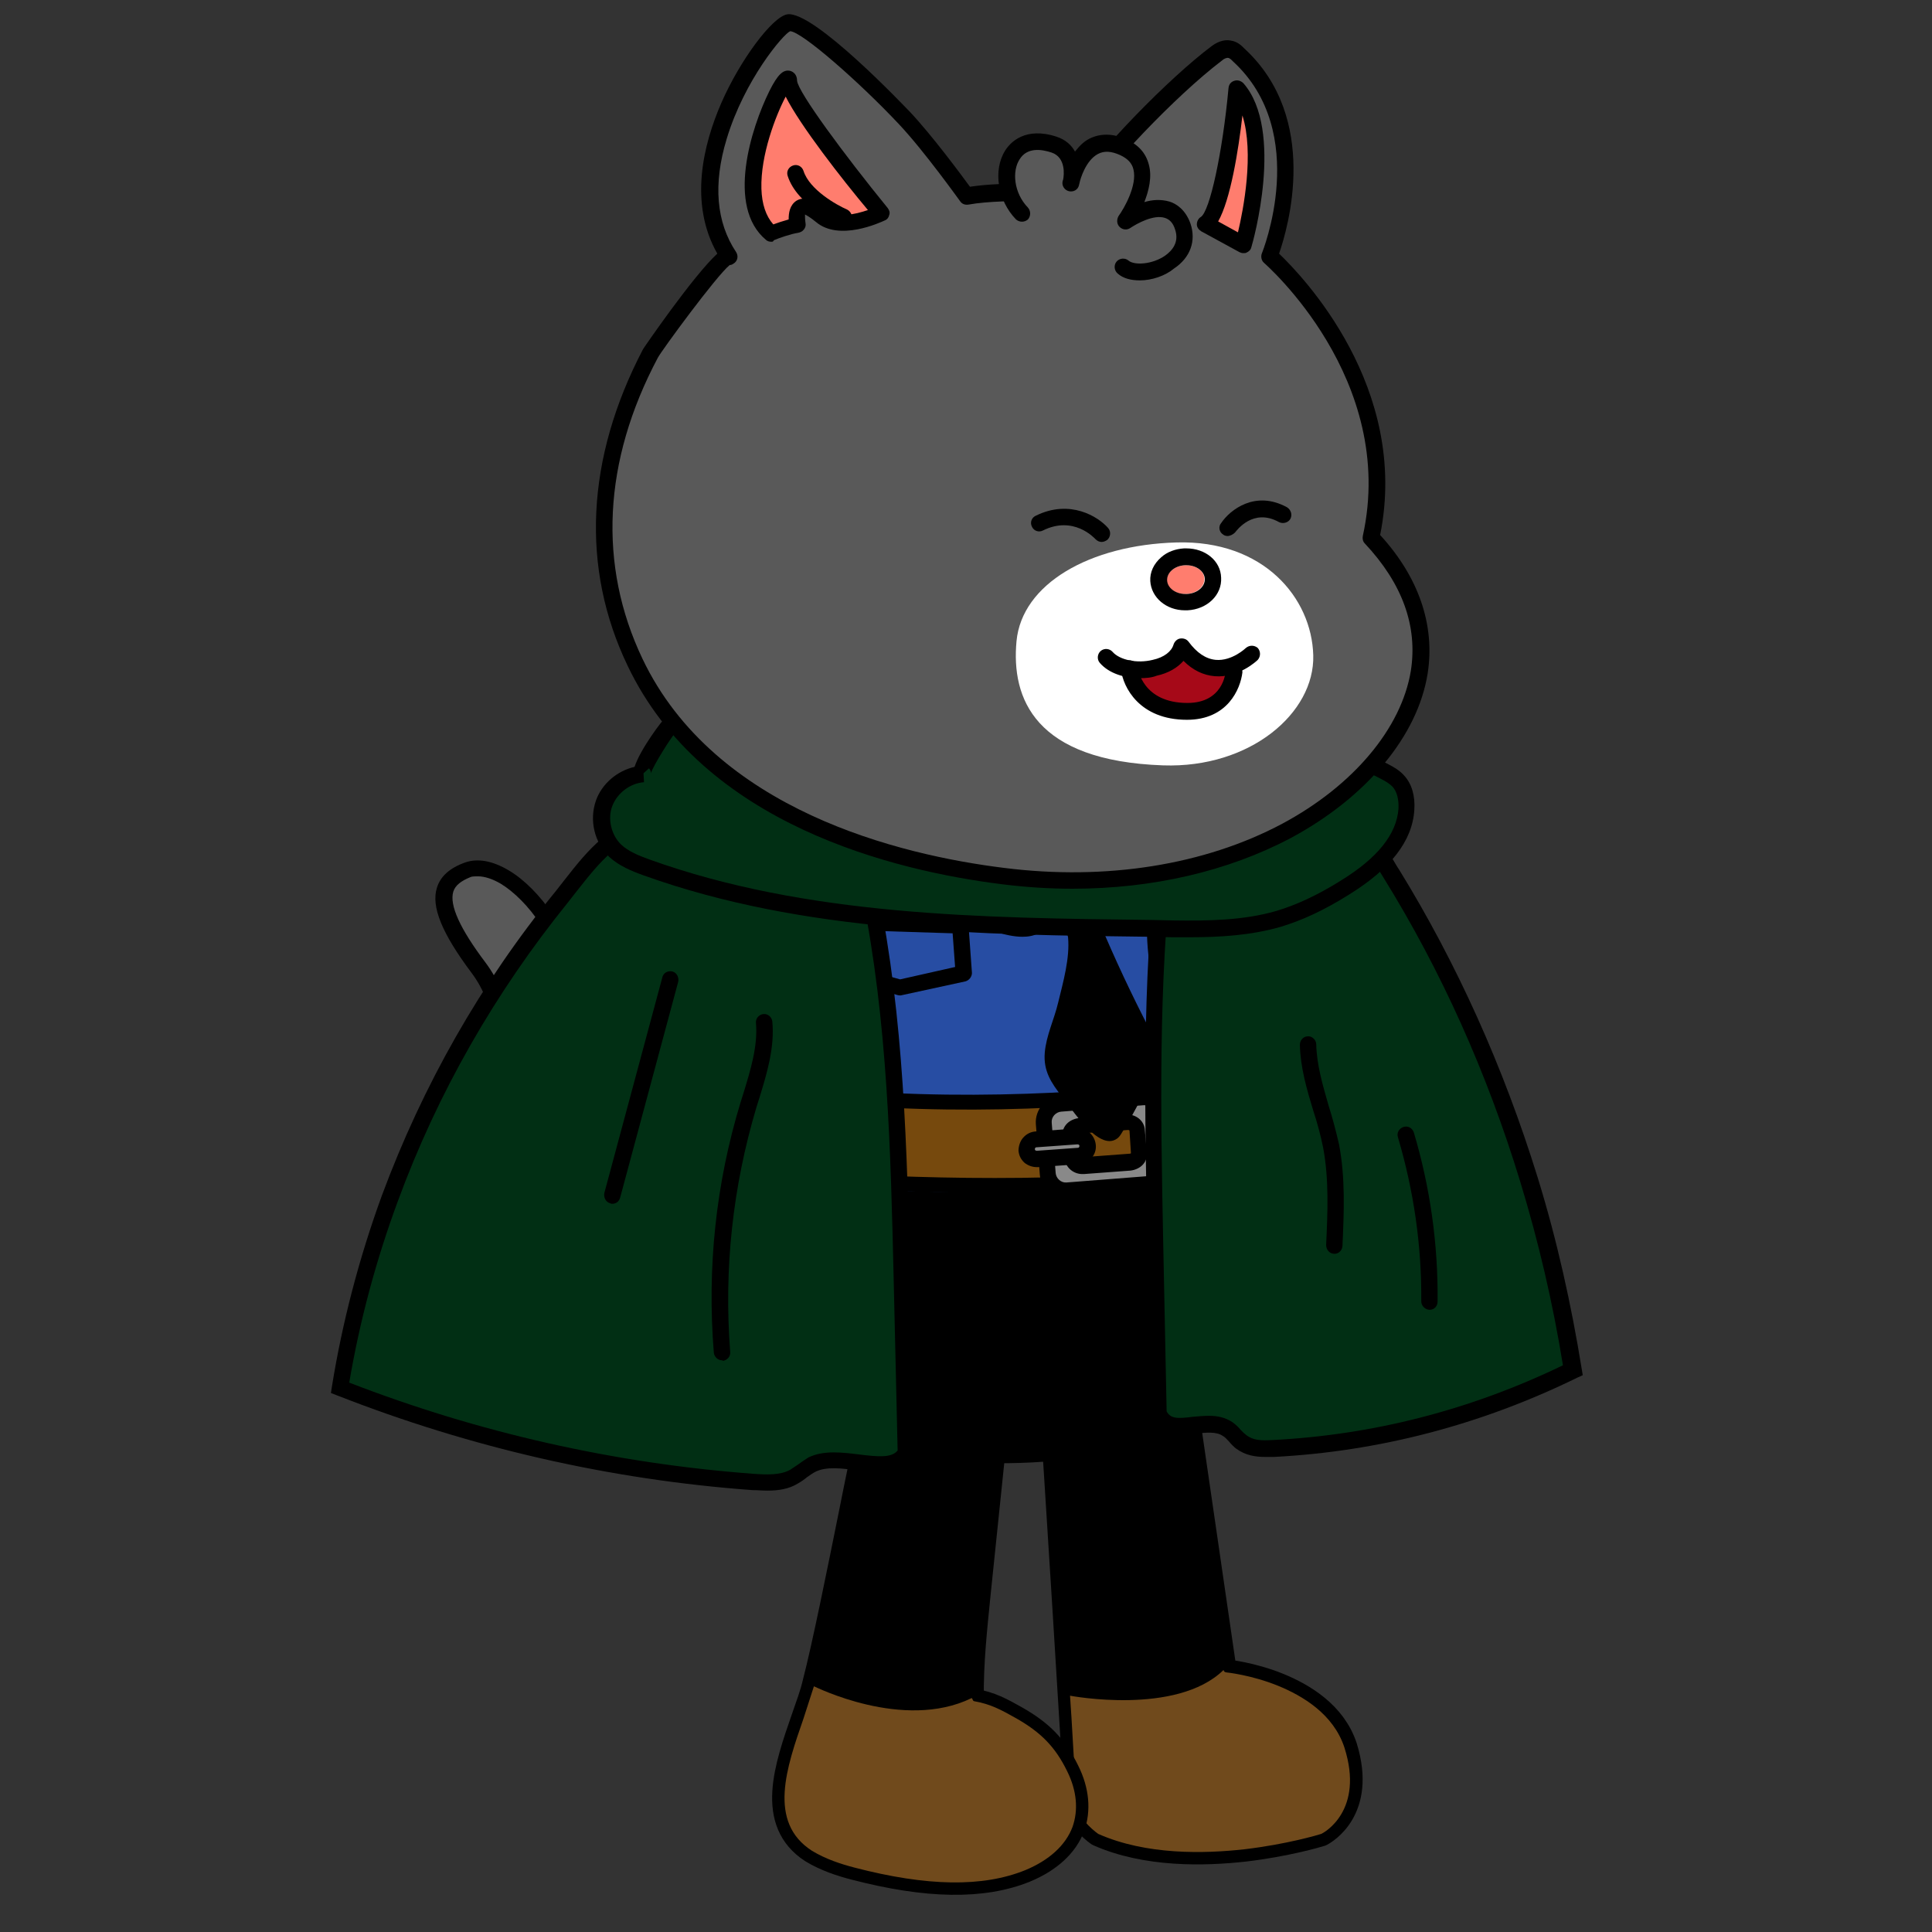 <?xml version="1.0" encoding="utf-8"?>
<!-- Generator: Adobe Illustrator 26.5.0, SVG Export Plug-In . SVG Version: 6.00 Build 0)  -->
<svg version="1.1" id="레이어_5" xmlns="http://www.w3.org/2000/svg" xmlns:xlink="http://www.w3.org/1999/xlink" x="0px"
	 y="0px" viewBox="0 0 390 390" style="enable-background:new 0 0 390 390;" xml:space="preserve">
<rect x="0" y="0" width="390" height="390" fill="#333333" stroke="none"/>
<g>
	<path style="stroke:#000000;stroke-width:5;stroke-linecap:round;stroke-linejoin:round;stroke-miterlimit:10;" d="M266.7,370.2
		c-0.6,0.2-7,2.1-15.5,3.1c-8.1,0.9-19.8,1.2-29.5-3.1c-1.3-0.9-4.4-3.7-4.4-5.9c0-3-4.5-73.8-5-81.3l26.1-5.8l8.7,59.8
		c0,0.3,0.3,0.5,0.6,0.5c0,0,5,0.5,10.4,2.7c4.9,2,11.2,5.7,13.4,12.5C275.4,365.4,267.4,369.8,266.7,370.2z"/>
	<path style="fill:#704A1C;" d="M247,337.1c0,0.3,0.3,0.5,0.6,0.5c0,0,5,0.5,10.4,2.7c4.9,2,11.2,5.7,13.4,12.5
		c4,12.6-4,17.1-4.7,17.4c-0.6,0.2-7,2.1-15.5,3.1c-8.1,0.9-19.8,1.2-29.5-3.1c-1.3-0.9-4.4-3.7-4.4-5.9c0,0-1.1-19.8-1.3-22
		C216,342.3,237.5,346.4,247,337.1z"/>
</g>
<g>
	<path style="stroke:#000000;stroke-width:5;stroke-linecap:round;stroke-linejoin:round;stroke-miterlimit:10;" d="M201.3,284.8
		l-3.8,36.7c-0.7,7-1.5,14.2-1.4,21.3c0,0.3,0.2,0.5,0.5,0.6c3.4,0.6,5.4,1.7,8.6,3.5c4.9,2.8,7.8,5.7,10.2,10.6
		c2,4,2.3,7.9,1.1,11.3c-1.4,3.7-4.7,6.7-9.5,8.7c-8.6,3.5-19.9,3.3-34.5-0.5c-2.7-0.7-5.8-1.7-8.6-3.4c-9-5.8-5.1-16.9-1.7-26.7
		c0.9-2.6,1.8-5,2.3-7.2c1.9-7.3,4.9-22.2,7.3-34.1c1.4-7.1,2.7-13.3,3.2-15.4L201.3,284.8z"/>
	<path style="fill:#704A1C;" d="M196.1,342.8c0.2-0.1,0.2,0.5,0.5,0.6c3.4,0.6,5.4,1.7,8.6,3.5c4.9,2.8,7.8,5.7,10.2,10.6
		c2,4,2.3,7.9,1.1,11.3c-1.4,3.7-4.7,6.7-9.5,8.7c-8.6,3.5-19.9,3.3-34.5-0.5c-2.7-0.7-5.8-1.7-8.6-3.4c-9-5.8-5.1-16.9-1.7-26.7
		l2.1-6.5C164.4,340.4,182.3,349.5,196.1,342.8z"/>
</g>
<g>
	<path style="fill:#274DA3;stroke:#000000;stroke-width:4;stroke-miterlimit:10;" d="M246.6,137.2c2,4.7,18.7,44,23,83.5
		c2.6,23.4-2.2,41.6-14.2,54.1c-13.1,13.7-34.6,20-62,18.3c-18.4-1.2-36.7-11.2-47.6-26.2c-9-12.3-12.1-26.6-8.6-40.4
		c2.1-8.4,4.8-16.6,7.5-24.5c2.5-7.6,5.2-15.5,7.3-23.6c0.1-0.6,1.5-3.7,3-7.4c6.7-16.1,8.7-21.5,8.9-23.5
		C171.7,146.6,240,138,246.6,137.2z"/>
	<path d="M270.3,231.6c0,0-42.4,16.7-135.6,4.8c0,0,5.5,59.1,73.5,57c0,0,53.8-2.2,60.7-45.5L270.3,231.6z"/>
	<g>
		<path style="fill:#76490D;stroke:#000000;stroke-width:3;stroke-linecap:round;stroke-linejoin:round;stroke-miterlimit:10;" d="
			M268.9,215.3c0,0-68.4,14.9-129.2,1.8c0,0-4.1,12.2-3.9,18.5c0,0,85.8,10.5,134.5-3.9C270.3,231.6,269.6,219.5,268.9,215.3z"/>
		<g>
			<path style="fill:#898989;" d="M214.1,222.8l16.6-1.3c2-0.2,3.8,1.4,4,3.4l0.8,10.2c0.2,2-1.4,3.8-3.4,4l-16.6,1.3
				c-2,0.2-3.8-1.4-4-3.4l-0.8-10.2C210.5,224.7,212.1,223,214.1,222.8z M216.6,233.7c0.1,1,1,1.7,2.1,1.6l9.4-0.7
				c1.1-0.1,1.9-0.9,1.9-1.9l-0.4-4.6c-0.1-1-1-1.7-2.1-1.6l-9.4,0.7c-1.1,0.1-1.9,0.9-1.9,1.9L216.6,233.7z"/>
			<path d="M215.2,242c0.1,0,0.3,0,0.4,0l16.6-1.3c1.4-0.1,2.7-0.8,3.6-1.8c0.9-1.1,1.4-2.5,1.3-3.9l-0.8-10.2
				c-0.2-2.9-2.8-5.1-5.7-4.9l-16.6,1.3c-2.9,0.2-5.1,2.8-4.9,5.7l0.8,10.2C210.1,239.8,212.4,242,215.2,242z M231,223.1
				c1.1,0,2,0.8,2,1.9l0.8,10.2c0,0.5-0.1,1.1-0.5,1.5s-0.9,0.7-1.4,0.7l-16.6,1.3c-1.1,0.1-2.1-0.8-2.2-1.9l-0.8-10.2
				c-0.1-1.1,0.8-2.1,1.9-2.2l0,0l16.7-1.3H231z M218.5,237c0.1,0,0.2,0,0.3,0l9.4-0.7c0.9-0.1,1.8-0.5,2.4-1.1
				c0.7-0.7,1-1.6,0.9-2.5l-0.4-4.6c-0.1-1.9-1.9-3.3-3.9-3.1l-9.4,0.7c-0.9,0.1-1.8,0.5-2.4,1.1c-0.7,0.7-1,1.6-0.9,2.5l0.4,4.6
				l0,0C215.1,235.6,216.6,237,218.5,237z M216.6,233.7L216.6,233.7L216.6,233.7z M227.7,228.1c0.2,0,0.3,0.1,0.3,0.1l0.3,4.6
				c0,0-0.1,0.1-0.4,0.1l-9.4,0.7c-0.2,0-0.3-0.1-0.4-0.1l-0.4-4.6c0,0,0.1-0.1,0.4-0.1L227.7,228.1
				C227.6,228.1,227.6,228.1,227.7,228.1z"/>
		</g>
		<g>
			<path style="fill:#898989;" d="M209.4,233.9l8.3-0.6c1.1-0.1,1.9-1,1.8-2.1l0,0c-0.1-1.1-1-1.9-2.1-1.8l-8.3,0.6
				c-1.1,0.1-1.9,1-1.8,2.1l0,0C207.4,233.2,208.3,234,209.4,233.9z"/>
			<path d="M209.3,235.6c0.1,0,0.2,0,0.3,0l0,0l8.3-0.6c2-0.2,3.5-1.9,3.3-3.9s-1.9-3.5-3.9-3.3l-8.3,0.6c-1,0.1-1.8,0.5-2.5,1.3
				c-0.6,0.7-0.9,1.7-0.9,2.6c0.1,1,0.5,1.8,1.3,2.5C207.6,235.3,208.4,235.6,209.3,235.6z M209.3,232.3c-0.2,0-0.4-0.1-0.4-0.3
				c0-0.1,0-0.2,0.1-0.3s0.1-0.1,0.2-0.1l8.3-0.6c0.2,0,0.4,0.1,0.4,0.3s-0.1,0.4-0.3,0.4L209.3,232.3z"/>
		</g>
	</g>
	<g>
		<path d="M223.5,186.3c-0.3,0.4-0.6,0.7-0.7,1.2c-0.1,0.5,0.1,1,0.3,1.4c3.2,7.4,6.7,14.7,10.5,21.8c0.3,0.5,0.6,1.1,0.6,1.7
			c0,0.7-0.2,1.3-0.5,1.9c-2,5-4.4,9.8-7.2,14.3c-0.3,0.5-0.6,1-1.1,1.3c-3.7,2.5-9.2-6.3-11-8.5c-2.2-2.8-3.8-5.2-3.5-8.9
			c0.3-3.5,1.9-6.7,2.7-10.1c1-4.1,2.4-9,2-13.2c-0.1-0.7-0.6-1.2-1.1-1.7c-1.7-1.6-3.5-3.1-4.8-5.1c-1.3-1.9-2.2-4.3-1.6-6.6
			c1.3-5.7,8.8-6.6,12.9-3.5c1.7,1.3,3.4,3.3,4.8,4.8C228.7,180.3,225.8,183.6,223.5,186.3z"/>
		<g>
			<path style="fill:#274DA3;" d="M242.4,153.4c1.9,9.1-1.2,20.1-7.6,25.9c-2.6,2.4-3.1,2.9-6.3,2.1c-4.1-1-8.5-4.1-11.8-6.2
				c-2.5,3-4.2,9.9-7.8,11.7c-4.7,2.4-16.8-4.6-20.4-7.3c-5.2-4-9.4-9.5-8.5-16.4c1.9-14.2,18.6-22.3,31.6-24.3
				c9.3-1.4,22.1,0,29.3,6.7C243.3,147.9,241.8,150.6,242.4,153.4z"/>
			<path d="M206.4,189.1c1.2,0,2.3-0.2,3.2-0.7c2.7-1.4,4.3-4.6,5.8-7.8c0.6-1.2,1.1-2.3,1.7-3.2c3.2,2,7.1,4.6,11,5.5
				c3.9,1,4.9,0.2,7.7-2.3l0.2-0.1c6.7-6.2,10.2-17.7,8.1-27.5l0,0c-0.2-0.8-0.1-1.6-0.1-2.5c0.1-1.8,0.2-4.1-1.9-6.1
				c-7.5-6.9-20.8-8.6-30.7-7.1c-14.6,2.2-31.1,11.2-33,25.7c-0.9,6.5,2.3,12.7,9.1,17.9C189.5,182.5,199.6,189.1,206.4,189.1z
				 M216.3,173.1l-0.9,1.1c-1.1,1.3-2,3.1-2.9,5c-1.2,2.5-2.6,5.4-4.4,6.3c-3.4,1.8-14.2-3.7-18.7-7.1c-5.9-4.5-8.5-9.6-7.8-14.9
				c1.2-9,11.1-20,30.2-22.9c12.6-1.9,23.1,1.8,28,6.2c1,0.9,1,1.8,0.9,3.5c-0.1,1-0.1,2.1,0.1,3.4l0,0c1.8,8.6-1.3,19.1-7.1,24.4
				l-0.2,0.1c-2.3,2.1-2.3,2.1-4.7,1.5c-3.3-0.8-7.1-3.2-10.1-5.2c-0.4-0.3-0.9-0.5-1.3-0.8L216.3,173.1z"/>
		</g>
	</g>
	<path d="M181.3,200.9c0.2,0,0.5,0.1,0.7,0l12.9-2.8c0.7-0.2,1.3-0.9,1.3-1.7l-0.7-9.7c0-0.8-0.7-1.5-1.6-1.5l-25.3-0.8
		c-0.8-0.1-1.6,0.6-1.6,1.4l-1.2,9.3c-0.1,0.8,0.4,1.6,1.2,1.8l14.3,4C181.3,200.9,181.3,200.9,181.3,200.9z M192.8,195.2l-11.1,2.5
		l-12.5-3.5l0.8-6.5l22.3,0.7L192.8,195.2z"/>
	<g>
		<g>
			<path style="fill:#FFCC00;" d="M233.1,187.3c8.9,0,11.4-4,11.4-4s2.5,4,11.4,4c0,0,0.2,23.5-11.4,23.5
				C232.9,210.8,233.1,187.3,233.1,187.3z"/>
			<path d="M244.6,212.5c2.6,0,4.9-1,6.8-2.9c6.3-6.4,6.3-21.6,6.3-22.3c0-0.9-0.7-1.6-1.6-1.6c-7.7,0-10-3.2-10.1-3.2
				c-0.3-0.4-0.8-0.7-1.4-0.7l0,0c-0.5,0-1.1,0.3-1.4,0.7c0,0-2.3,3.2-10.1,3.2c-0.9,0-1.6,0.7-1.6,1.6c0,0.6,0,15.9,6.3,22.3
				C239.7,211.5,242,212.5,244.6,212.5z M254.3,188.9c-0.2,3.9-1,14-5.3,18.4c-1.3,1.3-2.7,1.9-4.4,1.9s-3.2-0.6-4.4-1.9
				c-4.3-4.4-5.2-14.5-5.3-18.4c5.2-0.3,8.2-2,9.8-3.2C246.1,187,249.1,188.6,254.3,188.9z"/>
		</g>
		<g>
			<path style="fill:#C17100;" d="M240.3,200.5c0,2.4,1.9,2.9,4.3,2.9s4.3-0.6,4.3-2.9c0-2.4-1.9-4.3-4.3-4.3
				C242.2,196.3,240.3,198.2,240.3,200.5z"/>
			<g>
				<ellipse style="fill:#C17100;" cx="249.9" cy="195.9" rx="1.4" ry="1.8"/>
				<ellipse style="fill:#C17100;" cx="239.3" cy="195.9" rx="1.4" ry="1.8"/>
			</g>
			<g>
				<ellipse style="fill:#C17100;" cx="246.6" cy="193.4" rx="1.4" ry="1.8"/>
				<ellipse style="fill:#C17100;" cx="242.5" cy="193.4" rx="1.4" ry="1.8"/>
			</g>
		</g>
	</g>
</g>
<g>
	<path style="fill:#595959;" d="M132,245.8c-15.9-1.6-14.1-32.6-16.2-46.5c-2.1-13.9-14.2-26.3-21.3-23.8c-7.1,2.5-6.5,8.2,2.1,19.8
		s4.4,28.2,8,44.4c1.7,7.5,7.7,13.4,13.7,17.8c6.9,5.2,16,6.2,24.3,7.4c6.3,0.9,20.1-2.5,17.4-11.8c-0.8-2.6-3.2-4.3-5.8-5.1
		s-5.3-0.7-8-0.9C141.7,247,136.4,246.3,132,245.8z"/>
	<path d="M144.8,266.8c4.9,0,11.7-1.7,15.1-5.6c2-2.4,2.6-5.3,1.7-8.4c-0.9-2.8-3.4-5.2-6.9-6.2c-2.3-0.7-4.6-0.8-6.9-0.9
		c-0.5,0-1,0-1.5-0.1c-3-0.2-6.3-0.5-9.5-0.9c-1.6-0.2-3.2-0.4-4.7-0.5c-11.3-1.1-12.7-20.5-13.7-34.7c-0.3-3.8-0.5-7.5-1-10.3
		c-1.6-10.6-8.6-19.9-14.7-23.5c-3.2-1.9-6.2-2.5-8.8-1.6c-3.1,1.1-5,2.8-5.7,5.1c-1.2,3.8,1,9.2,7,17.2c5.1,6.8,5.5,15.8,5.8,25.4
		c0.2,6,0.5,12.2,1.8,18.4c1.9,8.6,9.1,14.9,14.3,18.8c6.8,5.1,15.3,6.3,23.5,7.5l1.6,0.2C143.1,266.7,143.9,266.8,144.8,266.8z
		 M96.5,176.9c1.3,0,2.9,0.5,4.6,1.5c5.4,3.3,11.7,11.6,13.1,21.2c0.4,2.8,0.7,6.3,0.9,10.1c1.1,15.3,2.7,36.3,16.7,37.7l0,0
		c1.5,0.1,3,0.3,4.6,0.5c3.3,0.4,6.6,0.7,9.7,0.9c0.5,0,1,0.1,1.5,0.1c2.1,0.1,4.2,0.2,6.1,0.7c1.9,0.6,4.1,1.9,4.7,4
		c0.6,2,0.3,3.8-1,5.3c-3.1,3.6-10.5,5-14.5,4.4l-1.6-0.2c-7.8-1.1-15.8-2.3-22-6.9c-7.6-5.8-11.8-11.1-13-16.9
		c-1.3-5.9-1.5-11.9-1.8-17.8c-0.4-10.1-0.8-19.6-6.5-27.2c-5.2-6.9-7.3-11.6-6.5-14.3c0.4-1.3,1.6-2.2,3.6-3
		C95.5,176.9,96,176.9,96.5,176.9z M132,245.8L132,245.8L132,245.8z"/>
</g>
<g>
	<g>
		<path style="fill:#595959;" d="M159.3,157.9c-1.1-0.2-2.3-0.3-3.6-0.4c-10.7-0.6-19.8,10.1-26.7,17.4
			c-17.6,18.9-24.4,44.4-7.9,68.4c4.9,7.1,11.8,15.2,19.6,18.5c3.3,1.4,7.1,1.4,10.6,0.8c6.6-1,13.5-4.5,15.1-10.4
			c1.3-4.6-1-9.4-4-13.2c-4-5.1-9.3-9.2-13.6-14c-5.5-6.1-8.5-14.9-5.4-22.3c3.1-7.4,7.8-11.5,13.1-17.8c4.5-5.3,9.6-9.7,10.9-16.7
			C168.6,161.9,164.8,158.9,159.3,157.9z"/>
		<path d="M147.1,264.7c1.4,0,2.9-0.1,4.5-0.4c6.7-1,14.5-4.6,16.4-11.6c1.6-5.6-1.5-11.1-4.3-14.7c-2.4-3-5.2-5.7-7.9-8.3
			c-2-1.9-4-3.8-5.8-5.8c-5.7-6.3-7.7-14.4-5.1-20.6c2.3-5.4,5.5-9.1,9.3-13.3c1.1-1.3,2.3-2.6,3.5-4.1c0.9-1,1.7-2,2.6-3
			c3.7-4.1,7.5-8.4,8.6-14.5c1.2-6.5-2.1-10.9-9.4-12.2l0,0c-1.2-0.2-2.4-0.4-3.8-0.4c-10.8-0.6-20,9.3-26.7,16.5l-1.3,1.4
			c-20.3,21.8-23.4,48.2-8.1,70.5c6.7,9.8,13.6,16.3,20.3,19.1C142.1,264.3,144.4,264.7,147.1,264.7z M159,159.5
			c7.3,1.4,7.4,5.5,6.8,8.4c-1,5.2-4.3,8.9-7.9,12.9c-0.9,1-1.8,2-2.7,3.1c-1.2,1.4-2.4,2.7-3.5,4c-3.9,4.4-7.3,8.3-9.8,14.2
			c-3.1,7.3-0.9,16.8,5.7,24c1.9,2.1,4,4.1,6,6c2.6,2.5,5.4,5.1,7.6,7.9c2.4,3,4.9,7.5,3.7,11.8c-1.5,5.5-8.4,8.4-13.8,9.2
			c-3.9,0.6-7.2,0.4-9.8-0.7c-6.1-2.6-12.6-8.8-18.9-18c-7.6-11-10.5-22.8-8.6-34.9c1.7-11,7.3-21.8,16.3-31.4
			c0.4-0.5,0.9-0.9,1.3-1.4c6.6-7.1,14.8-16,24.1-15.5C156.8,159.2,158,159.3,159,159.5L159,159.5z"/>
	</g>
	<g>
		<path style="fill:#274DA3;" d="M127.6,251.7c-1.2-1.5-5.5-6.9-6.5-8.4c-16.5-24-9.7-49.5,7.9-68.4c6.9-7.3,16-18,26.7-17.4
			c1.3,0.1,2.5,0.2,3.6,0.4c5.5,1,9.3,4,8.1,10.3c-1.3,7-6.4,11.4-10.9,16.7c-5.3,6.3-10,10.4-13.1,17.8c-3.1,7.4-0.1,16.2,5.4,22.3
			c2.2,2.4,4.6,4.6,7,6.9L127.6,251.7z"/>
		<path d="M127.3,253.9l31.1-21.8l-2.5-2.4c-2-1.9-4-3.8-5.8-5.8c-5.7-6.3-7.7-14.4-5.1-20.6c2.3-5.4,5.5-9.1,9.3-13.3
			c1.1-1.3,2.3-2.6,3.5-4.1c0.9-1,1.7-2,2.6-3c3.7-4.1,7.5-8.4,8.6-14.5c1.2-6.5-2.1-10.9-9.4-12.2c-1.2-0.2-2.4-0.4-3.8-0.4
			c-10.8-0.6-20,9.3-26.7,16.5l-1.3,1.4c-20.3,21.8-23.4,48.2-8.1,70.5c0.8,1.1,3.3,4.3,5.1,6.6c0.6,0.8,1.1,1.4,1.5,1.8
			L127.3,253.9z M153.2,231.8l-25.3,17.7c-0.2-0.2-0.3-0.4-0.5-0.6c-1.7-2.1-4.3-5.4-5-6.4c-7.6-11-10.5-22.8-8.6-34.9
			c1.7-11,7.3-21.8,16.3-31.4c0.4-0.5,0.9-0.9,1.3-1.4c6.6-7.1,14.8-16,24.1-15.5c1.2,0.1,2.4,0.2,3.4,0.4c7.3,1.4,7.4,5.5,6.8,8.4
			c-1,5.2-4.3,8.9-7.9,12.9c-0.9,1-1.8,2-2.7,3.1c-1.2,1.4-2.4,2.7-3.5,4c-3.9,4.4-7.3,8.3-9.8,14.2c-3.1,7.3-0.9,16.8,5.7,24
			C149.4,228.1,151.3,230,153.2,231.8z"/>
	</g>
	<g>
		<line style="fill:none;" x1="113.2" y1="226.2" x2="142.7" y2="213.5"/>
		<path d="M113.2,227.8c0.2,0,0.4,0,0.6-0.1l29.5-12.7c0.8-0.4,1.2-1.3,0.9-2.1s-1.3-1.2-2.1-0.9l-29.5,12.7
			c-0.8,0.4-1.2,1.3-0.9,2.1C111.9,227.5,112.5,227.8,113.2,227.8z"/>
	</g>
	<g>
		<g>
			<path style="fill:#FFC800;" d="M132.4,168.2c0,0-5.4,4.8-7.4,7.3l12.4,7.5l6.9-6.7L132.4,168.2z"/>
			<path d="M137.4,184.5c0.4,0,0.8-0.2,1.1-0.5l6.9-6.7c0.4-0.3,0.5-0.8,0.5-1.3s-0.3-0.9-0.7-1.2l-11.9-8c-0.6-0.4-1.4-0.4-2,0.1
				c-0.2,0.2-5.5,4.9-7.6,7.5c-0.3,0.4-0.4,0.8-0.3,1.3s0.4,0.9,0.8,1.1l12.4,7.5C136.8,184.4,137.1,184.5,137.4,184.5z
				 M141.7,176.4l-4.6,4.4l-9.6-5.8c1.6-1.7,3.8-3.7,5-4.8L141.7,176.4z"/>
		</g>
		<g>
			<line style="fill:none;" x1="132.4" y1="173.5" x2="136.6" y2="176.1"/>
			<path d="M136.6,177.8c0.5,0,1.1-0.3,1.4-0.8c0.5-0.8,0.3-1.8-0.5-2.3l-4.2-2.6c-0.8-0.5-1.8-0.3-2.3,0.5s-0.3,1.8,0.5,2.3
				l4.2,2.6C136,177.7,136.3,177.8,136.6,177.8z"/>
		</g>
		<g>
			<path d="M132.4,168.2c0,0,8.3-9.7,15-11.2l11.6,8.1c0,0-11.8,8.3-14.6,11.1L132.4,168.2z"/>
			<path d="M144.3,177.8c0.4,0,0.8-0.2,1.1-0.5c2.7-2.7,14.3-10.9,14.5-10.9c0.4-0.3,0.7-0.8,0.7-1.3s-0.3-1-0.7-1.3l-11.6-8.1
				c-0.4-0.3-0.8-0.4-1.3-0.3c-7.2,1.6-15.5,11.3-15.9,11.7c-0.3,0.4-0.4,0.8-0.4,1.3c0.1,0.5,0.3,0.9,0.7,1.1l11.9,8
				C143.7,177.7,144,177.8,144.3,177.8z M156.1,165.1c-3.1,2.2-9.1,6.5-12,9l-9.3-6.2c2.4-2.5,7.7-7.7,12.2-9.1L156.1,165.1z"/>
		</g>
	</g>
	<g>
		<polygon style="fill:#FFC800;" points="116,234.3 144.5,218.7 148.8,225.1 119.7,241.1 		"/>
		<path d="M119.7,242.8c0.3,0,0.5-0.1,0.8-0.2l29.2-16c0.4-0.2,0.7-0.6,0.8-1c0.1-0.4,0-0.9-0.2-1.3L146,218
			c-0.5-0.7-1.4-0.9-2.1-0.5L115.4,233c-0.8,0.4-1.1,1.4-0.7,2.2l3.7,6.8c0.2,0.4,0.6,0.7,1,0.8
			C119.3,242.7,119.5,242.8,119.7,242.8z M146.5,224.5l-26.1,14.4l-2.1-4l25.8-14.1L146.5,224.5z"/>
	</g>
</g>
<g>
	<g>
		<path style="fill:#012F14;" d="M317.4,276.6c-19.1,9.4-39.7,14.7-60.6,15.8c-2.1,0.1-4.4,0.1-6.2-1.3c-1-0.8-1.8-1.9-2.7-2.6
			c-4.4-3.1-11.5,2.4-14-3.1c-0.2-11.6-0.5-23.3-0.7-34.9c-0.5-25.9-1-52,1.9-77.4c0.2-2.1,0.5-4.3,1.6-5.9c1-1.6,2.6-2.4,4.1-3.1
			c7.6-3.5,17.1-5.3,25.4-3.4c6.9,1.6,10.6,8.9,14.7,15.7c11.7,18.9,21.1,39.8,27.8,61.8C312.4,250.7,315.4,263.5,317.4,276.6z"/>
		<path d="M255.4,294.1c-2,0-4-0.3-5.9-1.7c-0.5-0.4-1-0.9-1.4-1.4c-0.4-0.4-0.8-0.9-1.2-1.1c-1.4-1-3.5-0.7-5.6-0.5
			c-3,0.4-7,0.9-8.9-3.3l-0.1-0.3l0-0.3l-0.7-34.9c-0.5-25.6-1.1-52,1.9-77.6c0.3-2.4,0.6-4.7,1.8-6.6c1.2-1.9,3-3,4.8-3.8
			c8.8-4,18.5-5.3,26.5-3.5c6.8,1.5,10.6,7.9,14.4,14.1c0.5,0.8,0.9,1.6,1.4,2.3c11.7,19,21.1,39.9,28,62.2
			c3.9,12.6,6.8,25.7,8.9,38.7l0.2,1.2l-1.1,0.5c-19.4,9.5-40,14.9-61.2,16C256.4,294.1,255.9,294.1,255.4,294.1z M244.1,285.8
			c1.6,0,3.2,0.3,4.7,1.3c0.7,0.5,1.2,1,1.7,1.6c0.4,0.4,0.7,0.7,1.1,1c1.4,1.1,3.1,1.1,5.1,1c20.4-1,40.2-6.1,58.8-15.1
			c-2-12.4-4.9-24.9-8.6-37c-6.7-22-16-42.7-27.6-61.4c-0.5-0.8-1-1.6-1.4-2.4c-3.5-5.8-6.8-11.3-12.2-12.5
			c-7.3-1.7-16.2-0.5-24.3,3.3c-1.5,0.7-2.7,1.4-3.4,2.5c-0.8,1.3-1.1,3.1-1.3,5.2c-2.9,25.4-2.4,51.7-1.9,77.1l0.7,34.5
			c0.8,1.5,2.2,1.5,5.3,1.1C241.9,285.9,243,285.8,244.1,285.8z"/>
	</g>
	<path d="M269.4,253.1C269.3,253.1,269.3,253.1,269.4,253.1c-1,0-1.7-0.8-1.7-1.8c0.3-6.5,0.6-13.2-0.6-19.6c-0.5-2.5-1.2-5.1-2-7.5
		c-1.3-4.3-2.6-8.7-2.7-13.3c0-0.9,0.7-1.7,1.6-1.7c0.8-0.1,1.7,0.7,1.7,1.6c0.1,4.2,1.3,8.2,2.5,12.4c0.8,2.5,1.5,5.2,2.1,7.8
		c1.3,6.8,1,13.7,0.7,20.4C271,252.4,270.2,253.1,269.4,253.1z"/>
	<path d="M288.6,264.4C288.6,264.4,288.6,264.4,288.6,264.4c-0.9,0-1.7-0.8-1.7-1.7c0.1-11.2-1.5-22.3-4.7-33.1
		c-0.3-0.9,0.2-1.8,1.1-2.1c0.9-0.3,1.8,0.2,2.1,1.1c3.3,11.1,4.9,22.5,4.8,34.1C290.2,263.7,289.5,264.4,288.6,264.4z"/>
</g>
<g>
	<g>
		<path style="fill:#012F14;" d="M68.7,280.1c26.5,10.4,54.8,16.9,83.3,19c2.9,0.2,6,0.3,8.4-1c1.3-0.7,2.3-1.8,3.6-2.4
			c5.9-2.9,15.8,3,18.9-2.4c-0.3-11.7-0.5-23.4-0.8-35.1c-0.6-26.1-1.2-52.3-6.5-78c-0.4-2.1-0.9-4.3-2.4-6
			c-1.4-1.7-3.6-2.6-5.8-3.4c-10.5-3.9-23.5-6.2-34.8-4.7c-9.3,1.2-13.9,8.4-19.3,15c-14.9,18.4-26.6,39-34.7,60.9
			C74.1,254.3,70.7,267.1,68.7,280.1z"/>
		<path d="M154.9,300.9c-1,0-2-0.1-3-0.1c-28.8-2.1-57-8.6-83.8-19.1l-1.3-0.5l0.2-1.3c2.1-13,5.5-26,10.1-38.6
			c8.2-22.1,19.9-42.8,35-61.3c0.6-0.8,1.2-1.5,1.8-2.3c4.7-6,9.6-12.2,18.5-13.4c10.6-1.4,23.5,0.4,35.6,4.8
			c2.4,0.9,4.8,1.9,6.4,3.8c1.7,2,2.3,4.3,2.8,6.8c5.3,25.9,5.9,52.6,6.5,78.3l0.8,35.6l-0.2,0.4c-2.3,4-7.1,3.4-11.4,2.8
			c-3-0.4-6.1-0.8-8.3,0.3c-0.6,0.3-1.1,0.7-1.7,1.1c-0.6,0.5-1.2,0.9-1.9,1.3C159.2,300.6,157.1,300.9,154.9,300.9z M70.5,279.1
			c26.1,10.1,53.5,16.3,81.5,18.4c2.8,0.2,5.5,0.3,7.5-0.8c0.5-0.3,1-0.7,1.5-1c0.7-0.5,1.4-1,2.2-1.5c3.1-1.5,6.9-1,10.2-0.6
			c4,0.5,6.6,0.7,7.8-0.8l-0.8-34.6c-0.6-25.6-1.2-52.1-6.4-77.7c-0.4-2.1-0.9-3.9-2.1-5.3c-1.2-1.4-3.3-2.2-5.1-2.9
			c-11.5-4.3-23.9-5.9-34-4.6c-7.6,1-11.8,6.4-16.3,12.1c-0.6,0.8-1.2,1.5-1.8,2.3c-14.8,18.3-26.4,38.6-34.4,60.4
			C75.9,254.4,72.6,266.7,70.5,279.1z"/>
	</g>
	<path d="M145.8,274.6c-0.9,0-1.6-0.7-1.7-1.5c-1.4-17.1,0.4-34.2,5.4-50.6l0.6-1.9c1.4-4.6,2.9-9.4,2.5-14.1
		c-0.1-0.9,0.6-1.7,1.5-1.8c0.9-0.1,1.7,0.6,1.8,1.5c0.5,5.3-1.1,10.5-2.6,15.4l-0.6,1.9c-4.8,16.1-6.6,32.7-5.3,49.4
		c0.1,0.9-0.6,1.7-1.5,1.8C145.9,274.6,145.8,274.6,145.8,274.6z"/>
	<path d="M123.6,243c-0.1,0-0.3,0-0.4-0.1c-0.9-0.2-1.4-1.2-1.2-2.1l11.7-43.5c0.2-0.9,1.1-1.4,2-1.2c0.9,0.2,1.4,1.2,1.2,2.1
		l-11.7,43.5C125,242.5,124.4,243,123.6,243z"/>
</g>
<g>
	<path style="fill:#012F14;" d="M204.1,148.6c1.4,0.1,2.8,0.2,4.4,0.2c9.6,0.1,19.1-0.6,28.6-0.8c14.5-0.3,29.6,0.8,42.4,7.7
		c1,0.5,1.9,1.1,2.7,1.9c1.4,1.5,1.8,3.7,1.7,5.7c-0.5,7-6.5,12.1-12.5,15.8c-4.2,2.6-8.7,4.9-13.4,6.3c-6.9,2-14.1,2.1-21.3,2
		c-35.2-0.4-72.8-0.3-106.2-12.3c-2.3-0.8-4.6-1.7-6.3-3.4c-2.5-2.4-3.4-6.3-2.2-9.6c1.2-3.3,4.4-5.7,7.8-5.9
		c-1.5,0.1,4.5-9.3,5.7-10.1c5.1-3.5,15.7-3.3,21.8-4.3c7.8-1.3,17.5-2.2,25.1,0.5C190.5,145.3,196.1,147.8,204.1,148.6z"/>
	<path d="M240,189.2c-1.1,0-2.2,0-3.3,0l-4.6-0.1c-34.4-0.4-69.9-0.8-102.2-12.4c-2.5-0.9-4.9-1.9-6.9-3.7c-3-2.9-4.1-7.4-2.7-11.4
		c1.2-3.4,4.3-6,7.8-6.8c1.1-3.5,5.7-9.6,6.3-10c4.1-2.7,10.8-3.4,16.7-3.9c2.1-0.2,4.1-0.4,5.8-0.7c7.2-1.2,17.6-2.4,25.9,0.6
		c1.4,0.5,2.7,1,4,1.5c6.1,2.3,11,4.1,17.4,4.7l0,0c1.3,0.1,2.8,0.2,4.3,0.2c5.8,0.1,11.8-0.2,17.5-0.4c3.7-0.2,7.4-0.3,11.1-0.4
		c12.8-0.3,29.3,0.4,43.2,7.9c1,0.5,2.2,1.2,3.1,2.2c1.6,1.7,2.3,4.2,2.1,7c-0.4,6.3-4.8,11.9-13.2,17.1c-5.1,3.2-9.5,5.2-13.8,6.5
		C252.6,188.8,246.4,189.2,240,189.2z M130,157.9L130,157.9c-2.8,0.2-5.4,2.2-6.4,4.8c-1,2.6-0.2,5.9,1.8,7.8c1.5,1.4,3.5,2.2,5.7,3
		c31.7,11.4,67,11.8,101.1,12.2l4.6,0.1c7.2,0.1,14.2,0,20.8-1.9c4-1.2,8.2-3.1,13-6.1c7.5-4.6,11.3-9.4,11.7-14.5
		c0.1-1.9-0.3-3.5-1.2-4.5c-0.6-0.6-1.4-1.1-2.2-1.5c-13.3-7.1-29.2-7.8-41.6-7.5c-3.7,0.1-7.3,0.2-11,0.4
		c-5.8,0.2-11.8,0.5-17.7,0.4c-1.6,0-3.1-0.1-4.5-0.3l0,0c-6.9-0.7-11.9-2.5-18.2-4.9c-1.3-0.5-2.6-1-4-1.5
		c-7.5-2.7-17.4-1.5-24.2-0.4c-1.7,0.3-3.8,0.5-6,0.7c-5.5,0.5-11.8,1.1-15.1,3.4c-0.9,0.8-4.9,7.2-5.2,8.5c0-0.1,0-0.6-0.4-1
		l-1.1,1L130,157.9z"/>
</g>
<g>
	<g>
		<path style="fill:#595959;" d="M128.1,133.7c12.5,26.2,42.6,39.2,74.3,43.1c19,2.4,39.9,0.1,57.1-9.1
			c22.8-12.2,38.4-36.8,17.1-59.2c7.3-33-20.5-56.8-20.5-56.8s10.6-25.3-6.2-40.7c0,0-1.6-2.4-4.4-0.3c-9.2,6.9-24,22.4-27.4,28.5
			c0,0-15.1-1.1-23.1,0.4c0,0-7.2-10.1-12.5-15.7c-5.3-5.6-19.9-19.8-23.3-19.2c-3.4,0.5-24.5,28.6-12.1,47.2
			c-1-1.4-15.2,18.4-15.8,19.5C119.1,94.5,119.7,115.9,128.1,133.7z"/>
		<path d="M216.5,179.4c-4.7,0-9.4-0.3-14.2-0.9c-21.7-2.7-60.3-12-75.6-44.1c0,0,0,0,0,0c-9.5-19.8-8.4-41.9,3.1-63.9
			c0.1-0.2,10.1-14.8,15-19.3C139,41,142,29.1,145.6,20.8c3.8-8.7,10.3-17.4,13.3-17.9c5.3-0.9,24,18.9,24.8,19.7
			c4.5,4.8,10.2,12.5,12.1,15.1c7.1-1.1,18.1-0.5,21.5-0.3c4.4-6.9,18.5-21.5,27.3-28.1c1.6-1.2,3-1.3,3.9-1.1
			c1.4,0.2,2.3,1.2,2.7,1.6c15.3,14.1,8.8,36.2,7,41.4c4.7,4.5,26.4,27,20.4,56.8c7.8,8.5,11.1,18.2,9.6,27.9
			c-2,12.7-12.4,25.1-27.7,33.3C247.8,175.9,232.6,179.4,216.5,179.4z M129.7,133c14.6,30.6,52,39.6,73,42.2
			c20.6,2.6,40.5-0.6,56.1-8.9c14.4-7.7,24.1-19.3,26-30.9c1.4-9-1.7-17.6-9.3-25.7c-0.4-0.4-0.5-1-0.4-1.5
			c7-31.7-19.7-54.9-19.9-55.1c-0.6-0.5-0.7-1.3-0.5-1.9c0.1-0.2,9.9-24.4-5.8-38.8c-0.1-0.1-0.2-0.2-0.3-0.3c0,0,0,0,0,0
			c0,0-0.3-0.3-0.6-0.4c-0.4-0.1-1,0.2-1.3,0.5c-9.4,7.1-23.8,22.4-26.9,27.9c-0.3,0.6-0.9,0.9-1.6,0.9c-0.1,0-14.9-1.1-22.7,0.3
			c-0.7,0.1-1.3-0.1-1.7-0.7c-0.1-0.1-7.2-10.1-12.4-15.6c-7.9-8.4-19.5-18.6-21.9-18.7c-1.4,0.6-9.2,9.8-12.8,21.7
			c-2.8,9.2-2.1,16.9,1.9,22.9c0,0,0,0,0,0c0.5,0.8,0.3,1.8-0.5,2.3c-0.3,0.2-0.5,0.3-0.8,0.3c-2.7,2.2-13.7,17.2-14.5,18.7
			C121.7,93.1,120.7,114.1,129.7,133L129.7,133z M145.7,52.7L145.7,52.7C145.7,52.7,145.7,52.7,145.7,52.7
			C145.7,52.7,145.7,52.7,145.7,52.7L145.7,52.7z"/>
	</g>
	<g>
		<path style="fill:#595959;" d="M226.7,53.9c3.3,2.9,14.7-0.6,12.2-8s-11.6-1.2-11.6-1.2s8.1-11.1-0.4-14.8
			c-8.5-3.8-10.6,7.2-10.6,7.2s1.5-6.1-3.3-7.7c-10-3.4-12.2,8-6.5,13.8"/>
		<path d="M230.1,56.6c-1.8,0-3.4-0.4-4.5-1.4c-0.7-0.6-0.8-1.7-0.2-2.4c0.6-0.7,1.7-0.8,2.4-0.2c1.2,1,4.8,0.8,7.4-1
			c1.4-1,2.9-2.7,2-5.3c-0.4-1.3-1.1-2-2-2.3c-2.3-0.8-5.8,1.2-7,2c-0.7,0.5-1.6,0.4-2.2-0.2c-0.6-0.6-0.6-1.5-0.2-2.2
			c1.1-1.5,3.8-6.2,3-9.4c-0.3-1.3-1.2-2.2-2.7-2.9c-1.8-0.8-3.2-0.9-4.5-0.2c-2.4,1.3-3.5,4.9-3.7,5.9c0,0.1-0.1,0.3-0.1,0.4
			c-0.2,0.9-1.1,1.4-2,1.2c-0.9-0.2-1.5-1.1-1.3-2c0,0,0-0.1,0.1-0.3c0.2-0.9,0.6-4.5-2.3-5.5c-2.1-0.7-5-1.1-6.5,1.4
			c-1.5,2.3-1.2,6.7,1.7,9.7c0.6,0.7,0.6,1.7,0,2.4c-0.7,0.6-1.7,0.6-2.4,0c-3.7-3.8-4.7-9.9-2.2-13.9c1-1.6,4-4.9,10.4-2.8
			c1.8,0.6,3,1.7,3.7,3c0.8-1,1.7-2,2.9-2.6c2.2-1.1,4.7-1.1,7.4,0.1c2.5,1.1,4,2.8,4.6,5.1c0.7,2.5,0,5.3-0.9,7.6
			c1.6-0.5,3.4-0.6,5.1-0.1c1.3,0.4,3.2,1.6,4.2,4.4c1.2,3.5,0,6.9-3.3,9.1C235.2,55.7,232.5,56.6,230.1,56.6z"/>
	</g>
	<g>
		<g>
			<path style="fill:#FF7D6E;" d="M177.9,43.2c0,0-18.7-22.9-18.7-26.8c0-3.9-13.6,22.4-3.5,30.8c0,0,3.4-1.3,5.3-1.6
				c0,0-1.5-7.1,4.8-1.9C169.8,47.1,177.9,43.2,177.9,43.2z"/>
			<path d="M155.7,48.8c-0.4,0-0.8-0.1-1.1-0.4c-8-6.7-3-22.5,0.7-30c1.7-3.4,2.8-4.4,4.2-4.1c0.7,0.2,1.4,0.8,1.4,2
				c0.2,2.3,9.5,14.9,18.3,25.7c0.3,0.4,0.5,0.9,0.3,1.4c-0.1,0.5-0.4,0.9-0.9,1.1c-0.9,0.4-9.2,4.3-13.9,0.3
				c-1.1-0.9-1.8-1.3-2.2-1.5c0,0.4,0,1.1,0.1,1.7c0.1,0.5,0,0.9-0.3,1.3s-0.7,0.6-1.2,0.7c-1.4,0.2-4,1.1-4.9,1.5
				C156.1,48.8,155.9,48.8,155.7,48.8z M158.6,19.5c-2,3.8-5.1,11.8-4.9,18.6c0.1,3.1,0.9,5.5,2.4,7.2c0.8-0.3,2-0.7,3.1-1
				c0-1.3,0.2-2.9,1.6-3.8c2-1.2,4.5,0.5,6.1,1.9c2,1.7,5.7,0.9,8.3,0C170,36.2,161.5,25.3,158.6,19.5z"/>
		</g>
		<g>
			<path style="fill:#FF7D6E;" d="M170.3,43.9c0,0-8-3.5-9.7-8.8"/>
			<path d="M170.3,45.5c-0.2,0-0.5,0-0.7-0.1c-0.4-0.2-8.7-3.9-10.6-9.9c-0.3-0.9,0.2-1.8,1.1-2.1c0.9-0.3,1.8,0.2,2.1,1.1
				c1.2,3.8,6.7,6.9,8.8,7.8c0.8,0.4,1.2,1.4,0.9,2.2C171.6,45.2,171,45.5,170.3,45.5z"/>
		</g>
	</g>
	<g>
		<path style="fill:#FF7D6E;" d="M249.8,17.9c0,0-2.4,25-6.5,27.4l7.7,4.2C251,49.4,257.6,26.8,249.8,17.9z"/>
		<path d="M251,51.1c-0.3,0-0.6-0.1-0.8-0.2l-7.7-4.2c-0.5-0.3-0.9-0.8-0.9-1.4c0-0.6,0.3-1.2,0.8-1.5c1.8-1.1,4.4-13,5.6-26.1
			c0.1-0.7,0.5-1.2,1.2-1.4c0.6-0.2,1.3,0,1.8,0.5c8.3,9.5,1.9,32.2,1.6,33.1c-0.1,0.5-0.5,0.9-1,1.1
			C251.5,51.1,251.2,51.1,251,51.1z M245.9,44.7l4,2.2c1.1-4.6,3.3-16,0.9-23.6C250,30.3,248.4,40.3,245.9,44.7z"/>
	</g>
	<g>
		<path style="fill:#FFFFFF;" d="M205.2,129.4c-1.1,11.6,3.7,24.2,29.6,25.1c17.6,0.6,30.6-10.6,30.3-22.2s-10-23.3-27.6-22.8
			S206.3,117.9,205.2,129.4z"/>
		<g>
			<g>
				<path style="fill:#A60918;" d="M249,135.7c0,0-0.2,7.9-9.4,7.9s-11.6-7.2-11.6-7.2s6.5-1.9,10.5-4.4L249,135.7z"/>
				<g>
					<g>
						<path style="fill-rule:evenodd;clip-rule:evenodd;fill:#FF7D6E;" d="M239.2,114.1c2.1-0.1,3.9,1.1,3.9,2.7
							c0.1,1.6-1.5,3-3.6,3.1c-2.1,0.1-3.9-1.1-4-2.7C235.5,115.6,237.1,114.2,239.2,114.1z"/>
						<path d="M239.5,114.1c2,0,3.6,1.2,3.7,2.7c0.1,1.6-1.5,3-3.6,3.1c-0.1,0-0.2,0-0.3,0c-2,0-3.6-1.2-3.7-2.7
							c-0.1-1.6,1.5-3,3.6-3.1C239.3,114.1,239.4,114.1,239.5,114.1 M239.5,110.7c-0.2,0-0.3,0-0.5,0c-1.7,0.1-3.4,0.7-4.6,1.8
							c-1.5,1.3-2.3,3-2.2,4.8c0.2,3.3,3.2,5.9,7,5.9c0.2,0,0.3,0,0.5,0c4-0.2,7-3.1,6.8-6.6C246.4,113.2,243.3,110.7,239.5,110.7
							L239.5,110.7z"/>
					</g>
				</g>
				<path d="M230.1,136.9c-3,0-6.2-0.9-8.1-3.1c-0.6-0.7-0.5-1.8,0.2-2.4c0.7-0.6,1.8-0.5,2.4,0.2c1.4,1.6,4.9,2.4,8.1,1.6
					c2.3-0.5,3.8-1.7,4.2-3.1c0.2-0.6,0.7-1.1,1.3-1.2c0.7-0.1,1.3,0.1,1.7,0.6c1.7,2.3,3.5,3.5,5.5,3.7c3.3,0.3,6.1-2.4,6.1-2.4
					c0.7-0.6,1.7-0.6,2.4,0c0.6,0.7,0.6,1.7,0,2.4c-0.2,0.2-3.9,3.7-8.7,3.3c-2.3-0.2-4.4-1.2-6.3-3.1c-1.2,1.4-3.1,2.5-5.4,3
					C232.5,136.8,231.3,136.9,230.1,136.9z"/>
				<path d="M239.6,145.3c-9.6,0-12.9-6.6-13.3-10.1c-0.1-0.9,0.6-1.8,1.5-1.9c0.9-0.1,1.7,0.5,1.9,1.5c0,0.3,1,7.1,10,7.1
					c7.2,0,7.7-6.1,7.7-6.4c0.1-0.9,0.9-1.6,1.8-1.6c0.9,0.1,1.6,0.9,1.6,1.8C250.4,139.1,247.8,145.3,239.6,145.3z"/>
			</g>
			<path d="M247.8,108.2c-0.3,0-0.7-0.1-0.9-0.3c-0.8-0.5-1-1.6-0.4-2.3c1.8-2.7,6.9-6.7,13.3-3.2c0.8,0.5,1.1,1.5,0.7,2.3
				c-0.4,0.8-1.5,1.1-2.3,0.7c-5.2-2.9-8.5,1.6-8.9,2.1C248.9,107.9,248.3,108.2,247.8,108.2z"/>
			<path d="M222.4,109.4c-0.5,0-0.9-0.2-1.3-0.6c-0.2-0.2-4.4-4.8-10.6-1.7c-0.8,0.4-1.8,0.1-2.2-0.8c-0.4-0.8-0.1-1.8,0.8-2.2
				c6.9-3.4,12.6,0.2,14.6,2.5c0.6,0.7,0.5,1.8-0.2,2.4C223.2,109.2,222.8,109.4,222.4,109.4z"/>
		</g>
	</g>
</g>
</svg>
